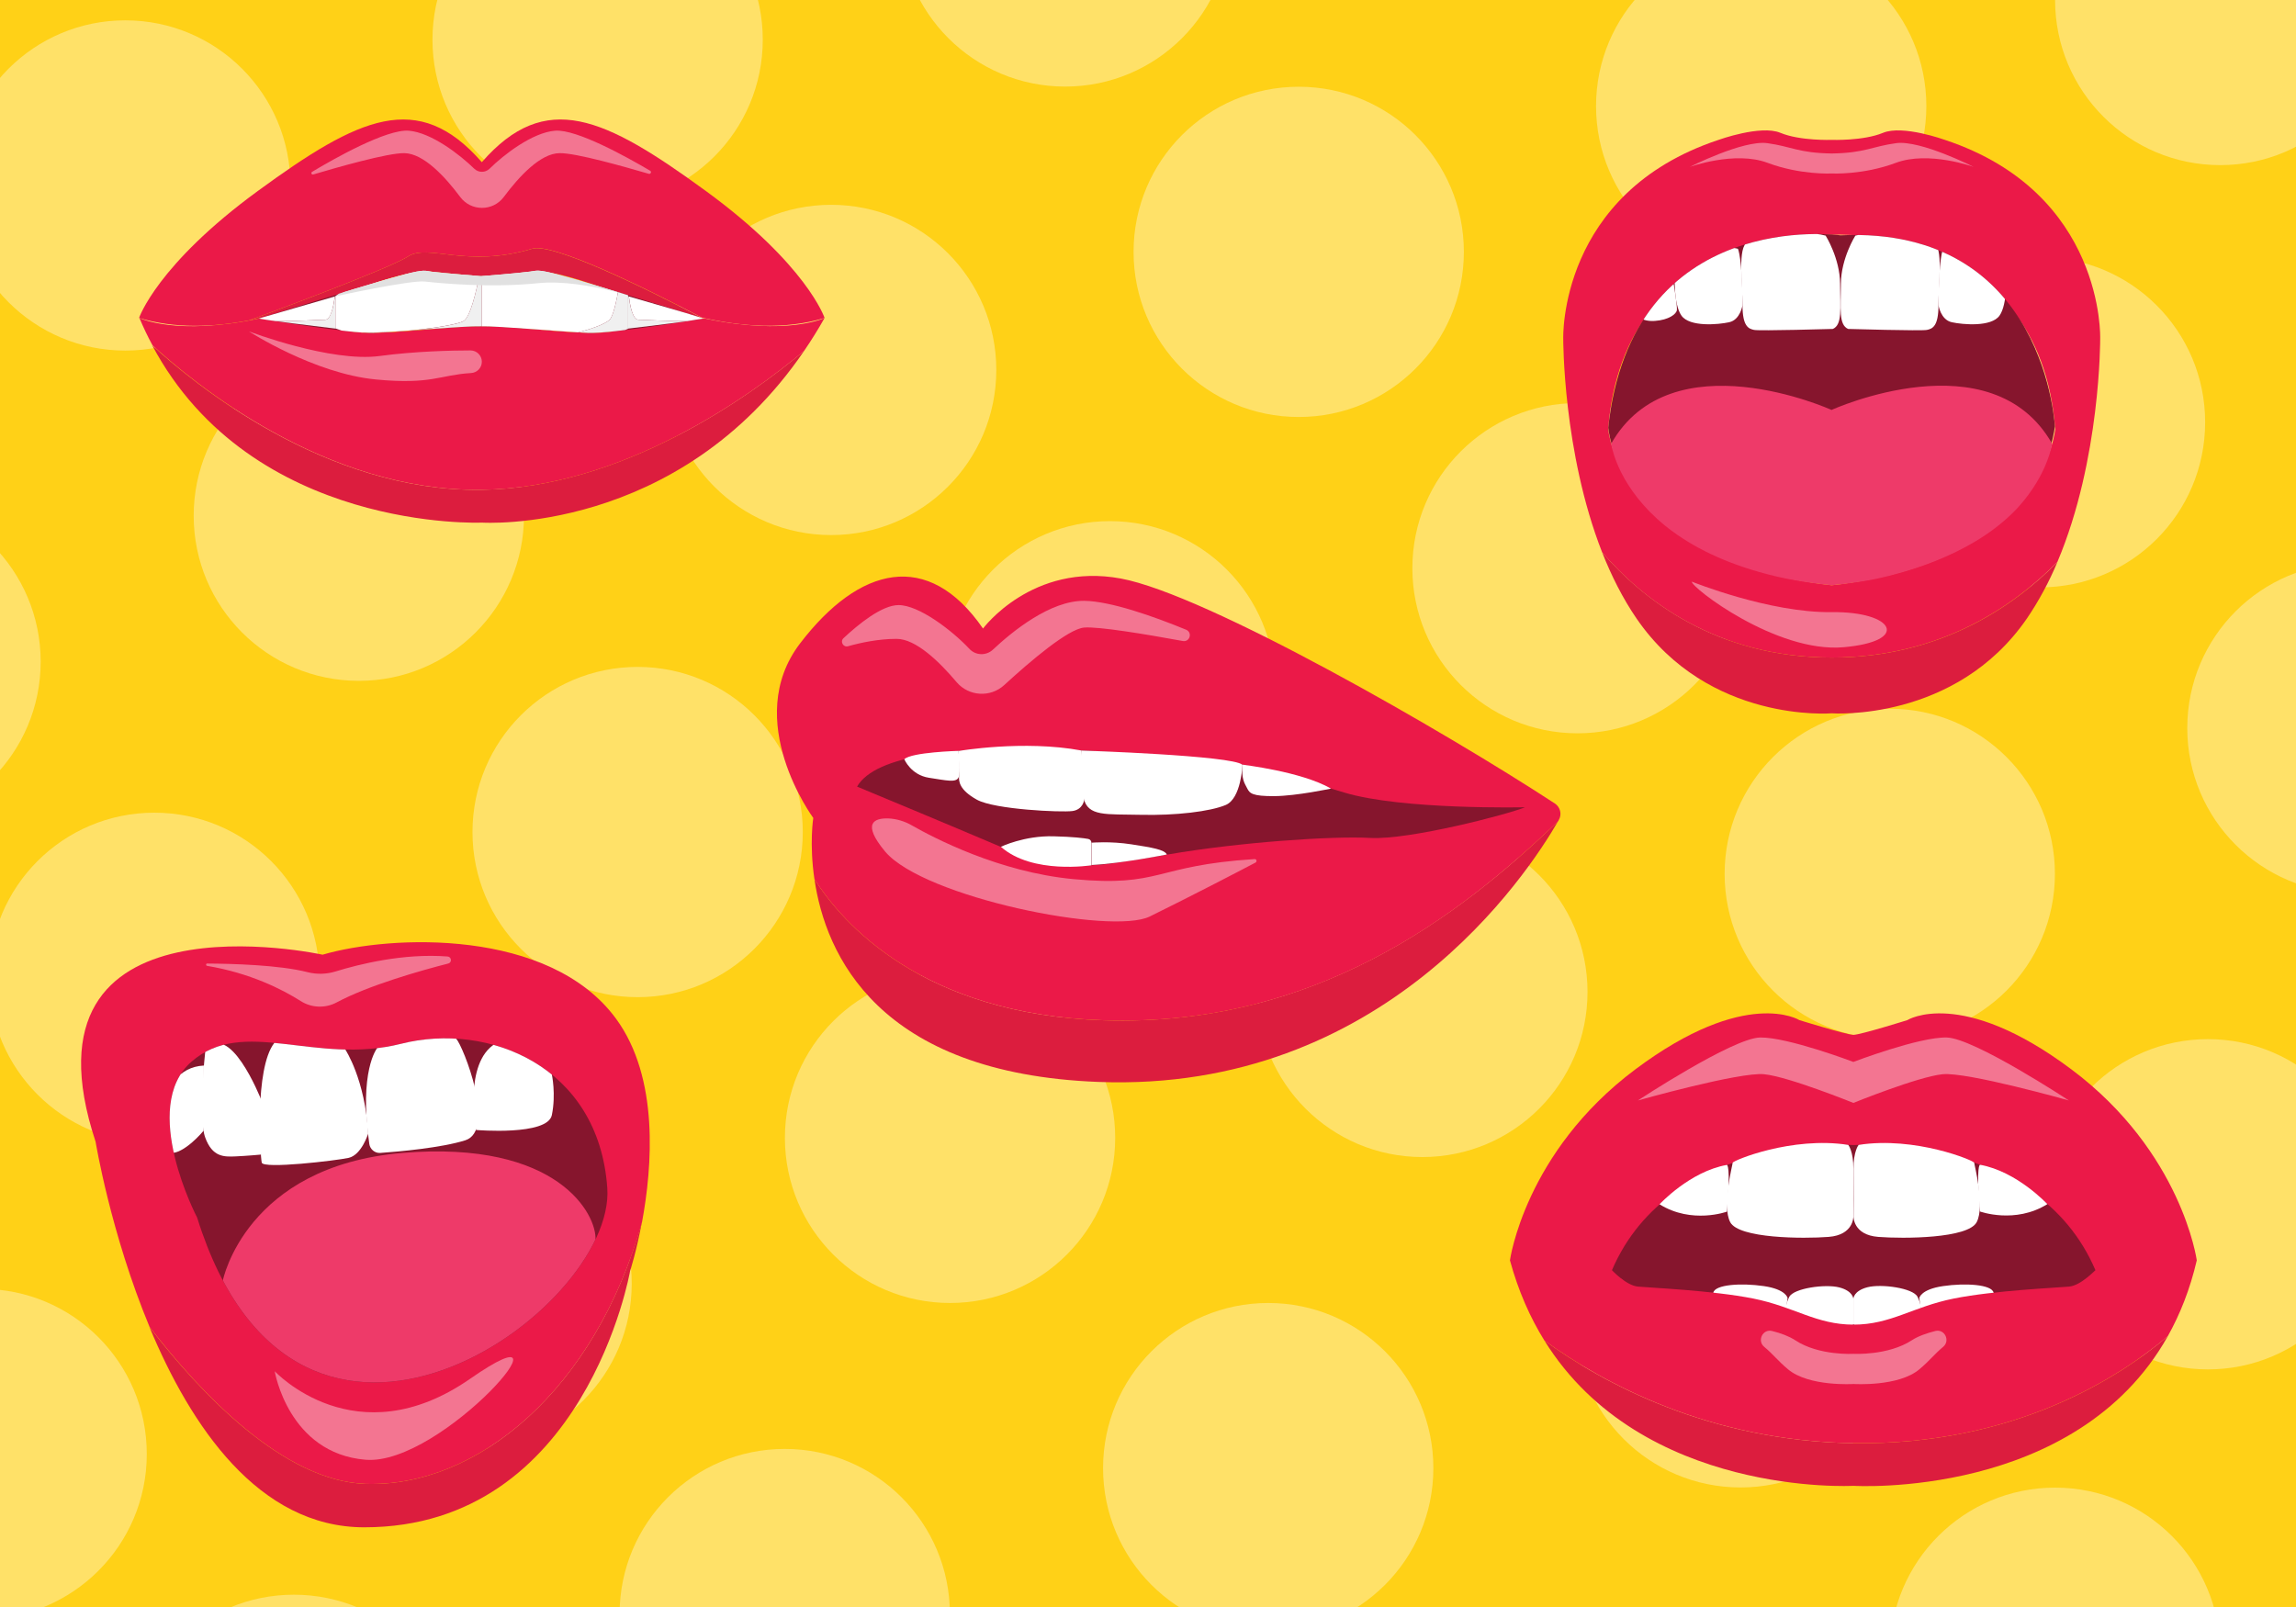 <?xml version="1.0" encoding="utf-8"?>
<!-- Generator: Adobe Illustrator 19.0.0, SVG Export Plug-In . SVG Version: 6.00 Build 0)  -->
<svg version="1.1" xmlns="http://www.w3.org/2000/svg" xmlns:xlink="http://www.w3.org/1999/xlink" x="0px" y="0px"
	 viewBox="0 0 1400 980" style="enable-background:new 0 0 1400 980;" xml:space="preserve">
<style type="text/css">
	.st0{clip-path:url(#XMLID_75_);fill:#FFD117;}
	.st1{opacity:0.35;clip-path:url(#XMLID_75_);fill:#FFFFFF;}
	.st2{fill:#DC1D3E;}
	.st3{fill:#EB1948;}
	.st4{fill:#86152D;}
	.st5{fill:#FFFFFF;}
	.st6{opacity:0.4;fill:#FFFFFF;}
	.st7{clip-path:url(#XMLID_78_);fill:#86152D;}
	.st8{clip-path:url(#XMLID_78_);fill:#FFFFFF;}
	.st9{clip-path:url(#XMLID_78_);fill:#EE3A69;}
	.st10{fill:none;}
	.st11{clip-path:url(#XMLID_80_);fill:#86152D;}
	.st12{clip-path:url(#XMLID_80_);fill:#FFFFFF;}
	.st13{clip-path:url(#XMLID_80_);fill:#EE3A69;}
	.st14{clip-path:url(#XMLID_81_);fill:#86152D;}
	.st15{clip-path:url(#XMLID_81_);fill:#FFFFFF;}
	.st16{clip-path:url(#XMLID_81_);fill:#F0F0F0;}
	.st17{clip-path:url(#XMLID_81_);fill:#E1E1E1;}
</style>
<g id="Layer_3">
	<g id="XMLID_4_">
		<defs>
			<rect id="XMLID_147_" width="1400" height="980"/>
		</defs>
		<clipPath id="XMLID_75_">
			<use xlink:href="#XMLID_147_"  style="overflow:visible;"/>
		</clipPath>
		<rect id="XMLID_2_" class="st0" width="1400" height="980"/>
		<circle id="XMLID_3_" class="st1" cx="76.4" cy="113.1" r="100.7"/>
		<circle id="XMLID_5_" class="st1" cx="218.8" cy="314.5" r="100.7"/>
		<circle id="XMLID_62_" class="st1" cx="388.8" cy="507.4" r="100.7"/>
		<circle id="XMLID_66_" class="st1" cx="579.3" cy="693.9" r="100.7"/>
		<circle id="XMLID_98_" class="st1" cx="773.3" cy="895.3" r="100.7"/>
		<circle id="XMLID_117_" class="st1" cx="364.4" cy="24.2" r="100.7"/>
		<circle id="XMLID_114_" class="st1" cx="506.8" cy="225.6" r="100.7"/>
		<circle id="XMLID_111_" class="st1" cx="676.8" cy="418.5" r="100.7"/>
		<circle id="XMLID_108_" class="st1" cx="867.3" cy="604.9" r="100.7"/>
		<circle id="XMLID_105_" class="st1" cx="1061.3" cy="806.4" r="100.7"/>
		<circle id="XMLID_132_" class="st1" cx="649.5" cy="-47.9" r="100.7"/>
		<circle id="XMLID_129_" class="st1" cx="791.9" cy="153.6" r="100.7"/>
		<circle id="XMLID_126_" class="st1" cx="961.9" cy="346.5" r="100.7"/>
		<circle id="XMLID_123_" class="st1" cx="1152.3" cy="532.9" r="100.7"/>
		<circle id="XMLID_120_" class="st1" cx="1346.3" cy="734.4" r="100.7"/>
		<circle id="XMLID_144_" class="st1" cx="1073.9" cy="64.7" r="100.7"/>
		<circle id="XMLID_141_" class="st1" cx="1243.9" cy="257.5" r="100.7"/>
		<circle id="XMLID_138_" class="st1" cx="1434.4" cy="444" r="100.7"/>
		<circle id="XMLID_135_" class="st1" cx="1628.4" cy="645.5" r="100.7"/>
		<circle id="XMLID_159_" class="st1" cx="-75.9" cy="403.5" r="100.7"/>
		<circle id="XMLID_156_" class="st1" cx="94.1" cy="596.3" r="100.7"/>
		<circle id="XMLID_153_" class="st1" cx="284.5" cy="782.8" r="100.7"/>
		<circle id="XMLID_150_" class="st1" cx="478.5" cy="984.3" r="100.7"/>
		<circle id="XMLID_171_" class="st1" cx="-11.2" cy="886.7" r="100.7"/>
		<circle id="XMLID_168_" class="st1" cx="179.2" cy="1073.2" r="100.7"/>
		<circle id="XMLID_180_" class="st1" cx="1253.1" cy="1007.9" r="100.7"/>
		<circle id="XMLID_183_" class="st1" cx="1353.8" cy="0" r="100.7"/>
	</g>
</g>
<g id="Layer_2">
	<g id="XMLID_15_">
		<path id="XMLID_32_" class="st2" d="M672.9,622.2c-110.8-3.6-159.3-59.3-176.3-86.1c6.7,45.9,38.6,118.6,173.3,123.7
			c173.9,6.6,261.4-126.5,280.1-158.9C889.2,559.2,801.3,626.3,672.9,622.2z"/>
		<path id="XMLID_33_" class="st3" d="M948.1,490c-67-43.8-212.3-127.5-264.7-137.2c-54-10-84,30.5-84,30.5
			c-33.5-48.5-75.5-38-111.5,9s8,106.5,8,106.5s-2.5,15.7,0.7,37.3c17,26.8,65.5,82.5,176.3,86.1c128.4,4.2,216.3-62.9,277.1-121.3
			c0.2-0.3,0.4-0.6,0.5-0.9C952.5,496.6,951.4,492.2,948.1,490z"/>
		<path id="XMLID_40_" class="st4" d="M929.9,492.3c0,0-75,1.7-110.3-9s-61-18.3-79.3-19.3c-18.3-1-195-23.7-217.7,15.7
			c0,0,52.1,21.6,92.3,38.7c19.7,8.4,41.4,11.2,62.6,8.2c9.9-1.4,21.8-3.2,35.2-5.6c42.3-7.3,99.3-11.3,122.9-10
			C859.2,512.3,919.2,496.7,929.9,492.3z"/>
		<path id="XMLID_38_" class="st5" d="M551.4,463c0,0,4,9.6,15,11.3s16.3,3,18,0s0-16.4,0-16.4S555.7,458.7,551.4,463z"/>
		<path id="XMLID_42_" class="st5" d="M757.6,466.4c0,0-0.7,20.5-10.2,24.5s-30.5,6.5-51.8,6s-32.3,1.2-34.9-10.3
			c-2.7-11.5-1.2-28.9-1.2-28.9S751.6,460.7,757.6,466.4z"/>
		<path id="XMLID_43_" class="st5" d="M811.6,480.9c0,0-21,4.5-34.5,4.6s-15.1-1.7-16.6-4.7c-1.6-3.2-3.6-5.4-2.9-14.5
			C757.6,466.4,793.3,470.4,811.6,480.9z"/>
		<path id="XMLID_44_" class="st5" d="M661.1,487.7c0,0-0.6,6-7.2,6.9c-6.6,0.9-47.3-0.9-58.2-6.9c-10.8-6-11.2-11.2-10.9-14.7
			s-0.5-15-0.5-15s39.8-6.9,75.2-0.3L661.1,487.7z"/>
		<path id="XMLID_41_" class="st5" d="M610.3,516.4c0,0,14.2-6.9,32.2-6.4c12,0.3,18.2,1.1,21,1.6c1.2,0.2,2,1.2,2,2.4v13.7
			C665.6,527.6,629.6,533.5,610.3,516.4z"/>
		<path id="XMLID_45_" class="st5" d="M665.6,513.9c0,0,11.5-1,24.3,1c12.8,2,20.1,3.2,21.6,6.2c0,0-27.4,5.5-45.9,6.4V513.9z"/>
		<path id="XMLID_17_" class="st6" d="M541.5,499.1c5.1,0.2,10.1,1.7,14.6,4.3c13.3,7.6,53.1,28.4,98.2,32.7
			c54.1,5.1,49.1-8.3,110.7-12.2c1.2-0.1,1.6,1.5,0.6,2.1c-10.8,5.7-39.3,20.5-64.5,32.9c-23.3,11.5-137.6-11.6-161.3-39.5
			C525.1,501.8,533.3,498.9,541.5,499.1z"/>
		<path id="XMLID_51_" class="st6" d="M517.1,394.1c-2.9,0.8-5-2.8-2.8-4.9c9.1-8.5,23.4-20.2,33.6-20.2c12.4,0,32.6,15.4,43.2,26.7
			c3.8,4.1,10.2,4.3,14.3,0.5c11.8-11.1,35-30,55.7-29.8c15.9,0.2,41.9,9.3,62.1,17.6c4.1,1.7,2.3,7.7-2,6.9
			c-22.9-4.2-51.3-8.9-60.1-8.2c-9.8,0.8-33,20.6-48.8,35.1c-8.4,7.7-21.6,6.9-29-1.8c-10.3-12.2-24.8-26.5-36.7-26.4
			C535.7,389.6,524.9,391.9,517.1,394.1z"/>
	</g>
	<g id="XMLID_11_">
		<path id="XMLID_59_" class="st3" d="M222.8,904.9c68.1,2.3,140.1-57.3,168.7-159.7c6.2-33.5,10.6-87.9-15.9-124
			c-40.5-55.2-137.2-51.2-178.9-39c0,0-189.9-41.7-138.4,114.1c0,0,9.1,55.7,32.9,112.9C122.2,849.5,172.8,903.2,222.8,904.9z"/>
		<path id="XMLID_68_" class="st2" d="M222.8,904.9c-50-1.7-100.6-55.3-131.7-95.7c25.1,60.3,66.5,122.2,131,122.2
			c134.9,0,162.1-156.3,162.1-156.3s3.9-11.9,7.2-29.8C362.9,847.6,290.9,907.2,222.8,904.9z"/>
		<path id="XMLID_48_" class="st6" d="M126.3,587.6c14.9,0.1,43.9,0.8,61.4,5.3c5.6,1.4,11.5,1.2,17-0.5
			c13.9-4.3,41.3-11.2,68.2-9.1c2.5,0.2,2.8,3.7,0.4,4.3c-16.9,4.3-48.6,13.3-68,23.7c-6.9,3.7-15.3,3.4-21.9-0.8
			c-11.2-7.1-30.8-17.1-57.2-21.5C125.4,588.8,125.5,587.6,126.3,587.6z"/>
		<path id="XMLID_56_" class="st6" d="M167.5,836.2c0,0,49.3,53.2,119.2,4.6c69.9-48.6-16.9,53.3-63.8,49.4
			C175.8,886.3,167.5,836.2,167.5,836.2z"/>
		<g id="XMLID_8_">
			<defs>
				<path id="XMLID_60_" d="M120.2,742.5c0,0-35.3-67.2-3.5-95c31.8-27.8,75.3,2.3,128-11c52.7-13.3,120.4,13.3,125.6,88
					C375.6,799.3,181.6,939.4,120.2,742.5z"/>
			</defs>
			<clipPath id="XMLID_78_">
				<use xlink:href="#XMLID_60_"  style="overflow:visible;"/>
			</clipPath>
			<path id="XMLID_12_" class="st7" d="M120.2,742.5c0,0-35.3-67.2-3.5-95c31.8-27.8,75.3,2.3,128-11c52.7-13.3,120.4,13.3,125.6,88
				C375.6,799.3,181.6,939.4,120.2,742.5z"/>
			<path id="XMLID_26_" class="st8" d="M229.9,639.3c0,0-11.2,13.8-4.7,58.4c0.5,3.2,3.4,5.6,6.6,5.4c11.4-0.8,37.3-3.1,51.9-7.7
				c19.1-6.1-1.4-57.7-5.5-61.9S233.7,630.9,229.9,639.3z"/>
			<path id="XMLID_22_" class="st8" d="M210.6,640.1c0,0,12.1,18.2,13.9,51.2c0,0-4,13-11.9,14.8c-7.8,1.7-52.1,6.9-53,2.9
				c-0.9-4.1-4.5-57.2,7.6-72.9C179.3,620.4,210.6,640.1,210.6,640.1z"/>
			<path id="XMLID_35_" class="st8" d="M125.1,641.7c0,0-4.4,39.7,0,51.9c4.4,12.2,11.6,11.9,18.6,11.6c6.9-0.3,15.4-1.1,15.4-1.1
				v-33.8C159.1,670.2,139.3,620.2,125.1,641.7z"/>
			<path id="XMLID_36_" class="st8" d="M336.5,655.3c0,0,2.6,11.9,0,24.7s-46.2,9.1-46.2,9.1s-7.9-40.8,11.8-52.7
				C302.1,636.3,335.4,641.1,336.5,655.3z"/>
			<path id="XMLID_31_" class="st8" d="M124.1,689.6c0,0-12,14.6-20.7,13.5s-10.3-51.7,20.9-53.3L124.1,689.6z"/>
			<path id="XMLID_37_" class="st9" d="M135.9,780.8c0,0,13.9-69.6,109.4-77.7c95.5-8,118.7,38,117.8,52.9
				c-0.8,14.9-73.2,111-131.7,116.3S135.9,780.8,135.9,780.8z"/>
		</g>
	</g>
	<g id="XMLID_14_">
		<path id="XMLID_34_" class="st10" d="M1116.9,356.9c129.7-14.6,136.3-95.3,136.3-95.3c-10-126.4-136.3-118.4-136.3-118.4
			s-126.3-7.9-136.3,118.4C980.6,261.6,987.2,342.3,1116.9,356.9z"/>
		<path id="XMLID_73_" class="st3" d="M1116.9,401c65.8,0,110.7-31,137.6-58.3c26.5-62.6,26.1-136.2,26.1-136.2s3-88.8-94.7-121.2
			c0,0-25.7-9.3-37.7-4.3c-12,5-31.3,4.3-31.3,4.3s-19.3,0.7-31.3-4.3c-12-5-37.7,4.3-37.7,4.3c-97.7,32.4-94.7,121.2-94.7,121.2
			s-0.3,69.1,23.7,130.3C1001.5,365.4,1046.3,401,1116.9,401z M1116.9,143.2c0,0,126.3-7.9,136.3,118.4c0,0-6.7,80.7-136.3,95.3
			c-129.7-14.6-136.3-95.3-136.3-95.3C990.6,135.3,1116.9,143.2,1116.9,143.2z"/>
		<path id="XMLID_84_" class="st2" d="M1116.9,401c-70.6,0-115.4-35.7-140-64.2c5.6,14.2,12.5,28,21,40.4c44,64.1,119,57.8,119,57.8
			s75.4,5.5,119-57.8c7.3-10.7,13.5-22.3,18.6-34.4C1227.6,370.1,1182.7,401,1116.9,401z"/>
		<path id="XMLID_50_" class="st6" d="M1156.2,87.3c-14.8,2-18.9,6-39.3,6.3c-20.4-0.3-24.6-4.3-39.3-6.3s-47.3,14.5-47.3,14.5
			s27.5-10,47.5-2.5s39.1,6.5,39.1,6.5s19.1,1,39.1-6.5s47.5,2.5,47.5,2.5S1171,85.3,1156.2,87.3z"/>
		<path id="XMLID_57_" class="st6" d="M1031.6,354.7c0,0,47.2,19.1,85.3,18.6s48.2,17.8,7.2,21.4
			C1083.1,398.3,1031.1,358.2,1031.6,354.7z"/>
		<g id="XMLID_149_">
			<defs>
				<path id="XMLID_162_" d="M1122.2,143.5c0,0-127.7-17.9-141.7,118.5c0,0,3.2,80.1,136.3,95.3c0,0,124.5-9.2,136.3-95.3
					C1253.2,262,1248.4,137.6,1122.2,143.5z"/>
			</defs>
			<clipPath id="XMLID_80_">
				<use xlink:href="#XMLID_162_"  style="overflow:visible;"/>
			</clipPath>
			<path id="XMLID_163_" class="st11" d="M1122.2,140.9c0,0-127.7-17.9-141.7,118.5c0,0,3.2,80.1,136.3,95.3
				c0,0,124.5-9.2,136.3-95.3C1253.2,259.4,1248.4,135,1122.2,140.9z"/>
			<path id="XMLID_10_" class="st12" d="M1113.2,143.7c0,0,8.7,13.8,8.8,29.3s1.4,25-4.4,27.6c0,0-44.6,1.3-48,0.6
				s-7.1-2.1-7.1-15.1s-3.1-35.6,3.1-38.4S1098.6,139.7,1113.2,143.7z"/>
			<path id="XMLID_1_" class="st12" d="M1059.7,151.7c0,0,2.7,5.2,2.8,34.4c0,0-1.3,8.9-8.1,10.4s-24.1,3-29.1-4s-4.1-24.9-4.1-24.9
				S1044.2,147.7,1059.7,151.7z"/>
			<path id="XMLID_16_" class="st12" d="M997.8,191.9c0,0,2.8,4.4,11.3,3.8s13.1-4.2,13.4-6.6c0.3-2.4-1.8-16-3-21.4
				C1019.5,167.7,1008.1,176.3,997.8,191.9z"/>
			<path id="XMLID_21_" class="st12" d="M1131.3,143.7c0,0-8.7,13.8-8.8,29.3s-1.4,25,4.4,27.6c0,0,44.6,1.3,48,0.6
				s7.1-2.1,7.1-15.1s3.1-35.6-3.1-38.4S1145.9,139.7,1131.3,143.7z"/>
			<path id="XMLID_20_" class="st12" d="M1184.8,151.7c0,0-2.7,5.2-2.8,34.4c0,0,1.3,8.9,8.1,10.4s24.1,3,29.1-4s4.1-24.9,4.1-24.9
				S1200.2,147.7,1184.8,151.7z"/>
			<path id="XMLID_19_" class="st13" d="M1251.3,270.6c-36.9-64.9-134.4-20.7-134.5-20.6c-0.6-0.3-97.7-44-134.4,20.6
				c0,0,10.2,74.1,134.5,86.3v0C1241.2,344.8,1251.3,270.6,1251.3,270.6z"/>
		</g>
	</g>
	<g id="XMLID_7_">
		<path id="XMLID_67_" class="st3" d="M502.8,193.9c0,0-10.8-32.5-72.5-77.5s-97.6-62-136.5-17.5c-38.9-44.5-74.9-27.5-136.5,17.5
			s-72.5,77.5-72.5,77.5c21.8,6.6,44.8,5.7,67,1.5c0.9-0.3,84.7-31,97-39c12.3-8,35.5,7.3,75.7-4.7c12.6-3.8,67.7,23.3,103.5,42
			C452.5,199.2,478.4,201.3,502.8,193.9z"/>
		<path id="XMLID_69_" class="st2" d="M324.5,151.7c-40.1,12-63.3-3.3-75.7,4.7c-12.3,8-96.1,38.7-97,39
			c47-8.8,90.4-32.2,111.9-29.7c13.7,1.5,30.1,2.8,30.1,2.8s16.4-1.2,30.1-2.8c20.3-2.3,60.2,18.4,104.1,28.1
			C392.2,175.1,337,148,324.5,151.7z"/>
		<path id="XMLID_200_" class="st2" d="M293.3,298.7c-95.2,1.2-175.6-65.2-200.5-88.1c60.9,114.2,201,108.1,201,108.1
			s119.6,8,196.5-104.7C457.1,241.8,379.7,297.6,293.3,298.7z"/>
		<path id="XMLID_205_" class="st3" d="M490.3,214c4.3-6.3,8.5-13,12.5-20.1c0,0-22.3,11-73.1,0.3c0,0-38,4.2-55,7.7s-56.1-3-80.8-3
			s-63.8,6.5-80.8,3s-55-7.7-55-7.7c-50.8,10.8-73.1-0.3-73.1-0.3c2.5,5.9,5.1,11.4,8,16.7c24.9,22.9,105.3,89.3,200.5,88.1
			C379.7,297.6,457.1,241.8,490.3,214z"/>
		<path id="XMLID_49_" class="st6" d="M338.5,79.7c-13.9,1.1-31.4,14.7-40,23.2c-2.6,2.5-6.7,2.5-9.3,0c-8.7-8.5-26.2-22.1-40-23.2
			c-13.6-1-45.6,17.1-58.9,25.1c-0.9,0.5-0.3,1.9,0.7,1.6c13.8-4.1,45.4-13.2,55.6-13c11.6,0.2,24.6,14.1,34,26.7
			c6.6,8.9,20,8.9,26.6,0c9.4-12.6,22.4-26.6,34-26.7c9.9-0.2,40,8.4,54.4,12.6c1.2,0.3,1.9-1.3,0.8-1.9
			C382.5,95.9,351.7,78.7,338.5,79.7z"/>
		<path id="XMLID_46_" class="st6" d="M293.8,220.6c0-3.8-3.1-6.9-6.9-6.9c-11.1,0-33.9,0.5-55.4,3.4c-30,4-79.7-15-79.7-15
			s39.7,25.7,77.3,29.3c34,3.3,39.2-2.8,58.1-3.9C290.9,227.3,293.8,224.3,293.8,220.6L293.8,220.6z"/>
		<g id="XMLID_9_">
			<defs>
				<path id="XMLID_53_" d="M323.4,165.6c-8.1,1.1-30.1,2.8-30.1,2.8v0c-0.1,0-22-1.7-30.1-2.7c-8.1-1.1-0.3-4.1-105.8,28.5
					c0,0,56.1,9.4,70.5,8.8c14.5-0.7,55.5-4.3,65.3-4v0c9.8-0.3,50.9,3.4,65.3,4c14.5,0.7,70.5-8.8,70.5-8.8
					C323.7,161.6,331.4,164.6,323.4,165.6z"/>
			</defs>
			<clipPath id="XMLID_81_">
				<use xlink:href="#XMLID_53_"  style="overflow:visible;"/>
			</clipPath>
			<path id="XMLID_166_" class="st14" d="M323.9,165.6c-8.1,1.1-30.1,2.8-30.1,2.8v0c-0.1,0-22-1.7-30.1-2.7
				c-8.1-1.1-0.3-4.1-105.8,28.5c0,0,56.1,9.4,70.5,8.8c14.5-0.7,55.5-4.3,65.3-4v0c9.8-0.3,50.9,3.4,65.3,4
				c14.5,0.7,70.5-8.8,70.5-8.8C324.2,161.6,331.9,164.6,323.9,165.6z"/>
			<path id="XMLID_164_" class="st15" d="M198.2,195c3.6,0,5.2-8.3,5.9-14.2l-46.2,13.4c0.7,0.3,4.6,0.9,10,1.6
				C179.2,196,194.2,195,198.2,195z"/>
			<path id="XMLID_167_" class="st16" d="M198.2,195c-3.9,0-18.9,1-30.2,0.8c13.8,1.9,36.7,4.6,36.7,4.6v-19.7l-0.5,0.1
				C203.4,186.7,201.7,195,198.2,195z"/>
			<path id="XMLID_55_" class="st15" d="M282.5,195.9c4.2-2.2,7.9-18,9.8-28.1c-36-14.2-87.7,12.8-87.7,12.8v19.7
				c2.3,0.9,4.8,1.7,7.4,2.3C243.3,203.9,276.9,198.8,282.5,195.9z"/>
			<path id="XMLID_197_" class="st16" d="M292.3,167.8c-1.9,10.1-5.6,25.8-9.8,28.1c-5.6,3-39.3,8-70.6,6.8c3.1,0.8,6.5,1.4,9.9,1.8
				c31.6,4,72-5.6,72-5.6v-30.5c-0.4-0.2-0.9-0.4-1.3-0.5C292.4,167.8,292.4,167.8,292.3,167.8z"/>
			<path id="XMLID_204_" class="st15" d="M389.4,195c-3.6,0-5.2-8.3-5.9-14.2l46.2,13.4c-0.7,0.3-4.6,0.9-10,1.6
				C408.4,196,393.3,195,389.4,195z"/>
			<path id="XMLID_203_" class="st16" d="M389.4,195c3.9,0,18.9,1,30.2,0.8c-13.8,1.9-36.7,4.6-36.7,4.6v-19.7l0.5,0.1
				C384.2,186.7,385.8,195,389.4,195z"/>
			<path id="XMLID_202_" class="st15" d="M371.7,195c4.2-4.1,7.9-33.1,9.8-51.7c-36-26.1-87.7,23.6-87.7,23.6v36.3
				c2.3,1.7,4.8,3.1,7.4,4.2C332.5,209.8,366.1,200.5,371.7,195z"/>
			<path id="XMLID_201_" class="st16" d="M381.5,143.3c-1.9,18.5-5.6,47.6-9.8,51.7c-5.6,5.5-39.3,14.8-70.6,12.5
				c3.1,1.4,6.5,2.5,9.9,3.3c31.6,7.3,72-10.3,72-10.3v-56.1c-0.4-0.3-0.9-0.7-1.3-1C381.6,143.4,381.6,143.4,381.5,143.3z"/>
			<path id="XMLID_165_" class="st17" d="M204.1,180.8c0,0,46-10.1,55-9.1c9,1,39.7,4,69,1c29.3-3,70.7,12.3,70.7,12.3
				s-62-27.3-80.7-28c-18.7-0.7-78.7,0-78.7,0L204.1,180.8z"/>
		</g>
	</g>
	<g id="XMLID_13_">
		<path id="XMLID_148_" class="st4" d="M973.6,773.4c0,0,40-111.1,152-96.9c112,14.2,173.3,84.2,178,96.9
			c4.7,12.7-146.7,98.7-198,75.3C1054.3,825.4,973.6,773.4,973.6,773.4z"/>
		<path id="XMLID_25_" class="st5" d="M1130.1,807.8v-15.7c0,0-0.1-4.8-8.6-7s-27.8,0.5-30.5,5.8s-2.1,8.8-2.1,8.8
			S1106.5,818.9,1130.1,807.8z"/>
		<path id="XMLID_23_" class="st5" d="M1088.9,799.7l1.1-8.1c0,0-0.8-5.3-14.5-7.3c-13.7-2-29.7-1-30.8,4
			C1043.6,793.3,1088.9,799.7,1088.9,799.7z"/>
		<path id="XMLID_28_" class="st5" d="M1130.1,807.7v-15.7c0,0,0.1-4.8,8.6-7s27.8,0.5,30.5,5.8s2.1,8.8,2.1,8.8
			S1153.8,818.9,1130.1,807.7z"/>
		<path id="XMLID_27_" class="st5" d="M1171.4,799.7l-1.1-8.1c0,0,0.8-5.3,14.5-7.3c13.7-2,29.7-1,30.8,4
			C1216.7,793.2,1171.4,799.7,1171.4,799.7z"/>
		<path id="XMLID_54_" class="st2" d="M1130.1,880.1c-88.1-1.3-152.8-36.7-188.4-62.6c59.5,95.8,188.4,88.6,188.4,88.6v0
			c0,0,135.7,8.5,191.7-91.2C1293,839.4,1228.9,881.5,1130.1,880.1z"/>
		<path id="XMLID_83_" class="st3" d="M1263,652.1c-67.5-50.5-100-30-100-30s-28,8.8-32.9,9v0c-4.9-0.3-32.9-9-32.9-9
			s-32.5-20.5-100,30s-76.5,116.5-76.5,116.5c5.1,18.7,12.3,34.9,21,48.9c35.6,25.8,100.3,61.3,188.4,62.6
			c98.8,1.4,162.8-40.7,191.7-65.2c7.5-13.4,13.6-28.7,17.7-46.3C1339.5,768.6,1330.5,702.6,1263,652.1z M1261.7,784.6
			c-7.2,0.7-45.4,2.3-70.4,7.3s-38.3,15.9-61.1,15.9v0c-22.8,0-36.1-10.9-61.1-15.9s-63.3-6.6-70.4-7.3c-7.2-0.7-15.8-10-15.8-10
			c36-84,147.4-76.3,147.4-76.3v0c0,0,111.4-7.8,147.4,76.3C1277.5,774.6,1268.9,783.9,1261.7,784.6z"/>
		<path id="XMLID_18_" class="st5" d="M1127,698.2c0,0,3.2,3.9,3.1,14.6c-0.1,10.8,0,29,0,29s0.4,11.3-15.1,12.5s-54.8,1-60-9
			s1.5-35,1.5-36.2C1056.5,707.8,1092.6,692.8,1127,698.2z"/>
		<path id="XMLID_24_" class="st5" d="M1053,710.4c0,0,2.5,0,0,28.5c0,0-21.4,7.8-41.1-4.5C1012,734.4,1030.3,714.4,1053,710.4z"/>
		<path id="XMLID_30_" class="st5" d="M1133.3,698.2c0,0-3.2,3.9-3.1,14.6c0.1,10.8,0,29,0,29s-0.4,11.3,15.1,12.5s54.8,1,60-9
			s-1.5-35-1.5-36.2C1203.8,707.8,1167.7,692.8,1133.3,698.2z"/>
		<path id="XMLID_29_" class="st5" d="M1207.3,710.3c0,0-2.5,0,0,28.5c0,0,21.4,7.8,41.1-4.5C1248.3,734.3,1230,714.4,1207.3,710.3z
			"/>
		<path id="XMLID_52_" class="st6" d="M1187,632.7c-16.8-0.4-56.9,14.9-56.9,14.9s-40.1-15.2-56.9-14.9
			c-16.8,0.4-74.5,38.4-74.5,38.4s62-17.5,77-16s54.4,17.5,54.4,17.5s39.4-16,54.4-17.5s77,16,77,16S1203.8,633.1,1187,632.7z"/>
		<path id="XMLID_58_" class="st6" d="M1165.8,817.3c-14.5,9.5-35.6,8.3-35.6,8.3s-21.1,1.3-35.6-8.3c-3.7-2.4-8.7-4.3-14-5.6
			c-5.8-1.5-9.4,6-4.8,9.7c5,4.1,8.3,8.5,14.4,13.6c12.8,10.8,40.1,9,40.1,9s27.4,1.8,40.1-9c6.1-5.1,9.4-9.5,14.4-13.6
			c4.6-3.8,0.9-11.2-4.8-9.7C1174.5,813.1,1169.5,814.9,1165.8,817.3z"/>
		<path id="XMLID_47_" class="st10" d="M1130.1,698.3L1130.1,698.3c0,0-111.4-7.7-147.4,76.3c0,0,8.7,9.3,15.8,10
			c7.2,0.7,45.4,2.3,70.4,7.3s38.3,15.9,61.1,15.9v0c22.8,0,36.1-10.9,61.1-15.9s63.3-6.6,70.4-7.3s15.8-10,15.8-10
			C1241.5,690.6,1130.1,698.3,1130.1,698.3z"/>
	</g>
</g>
</svg>
